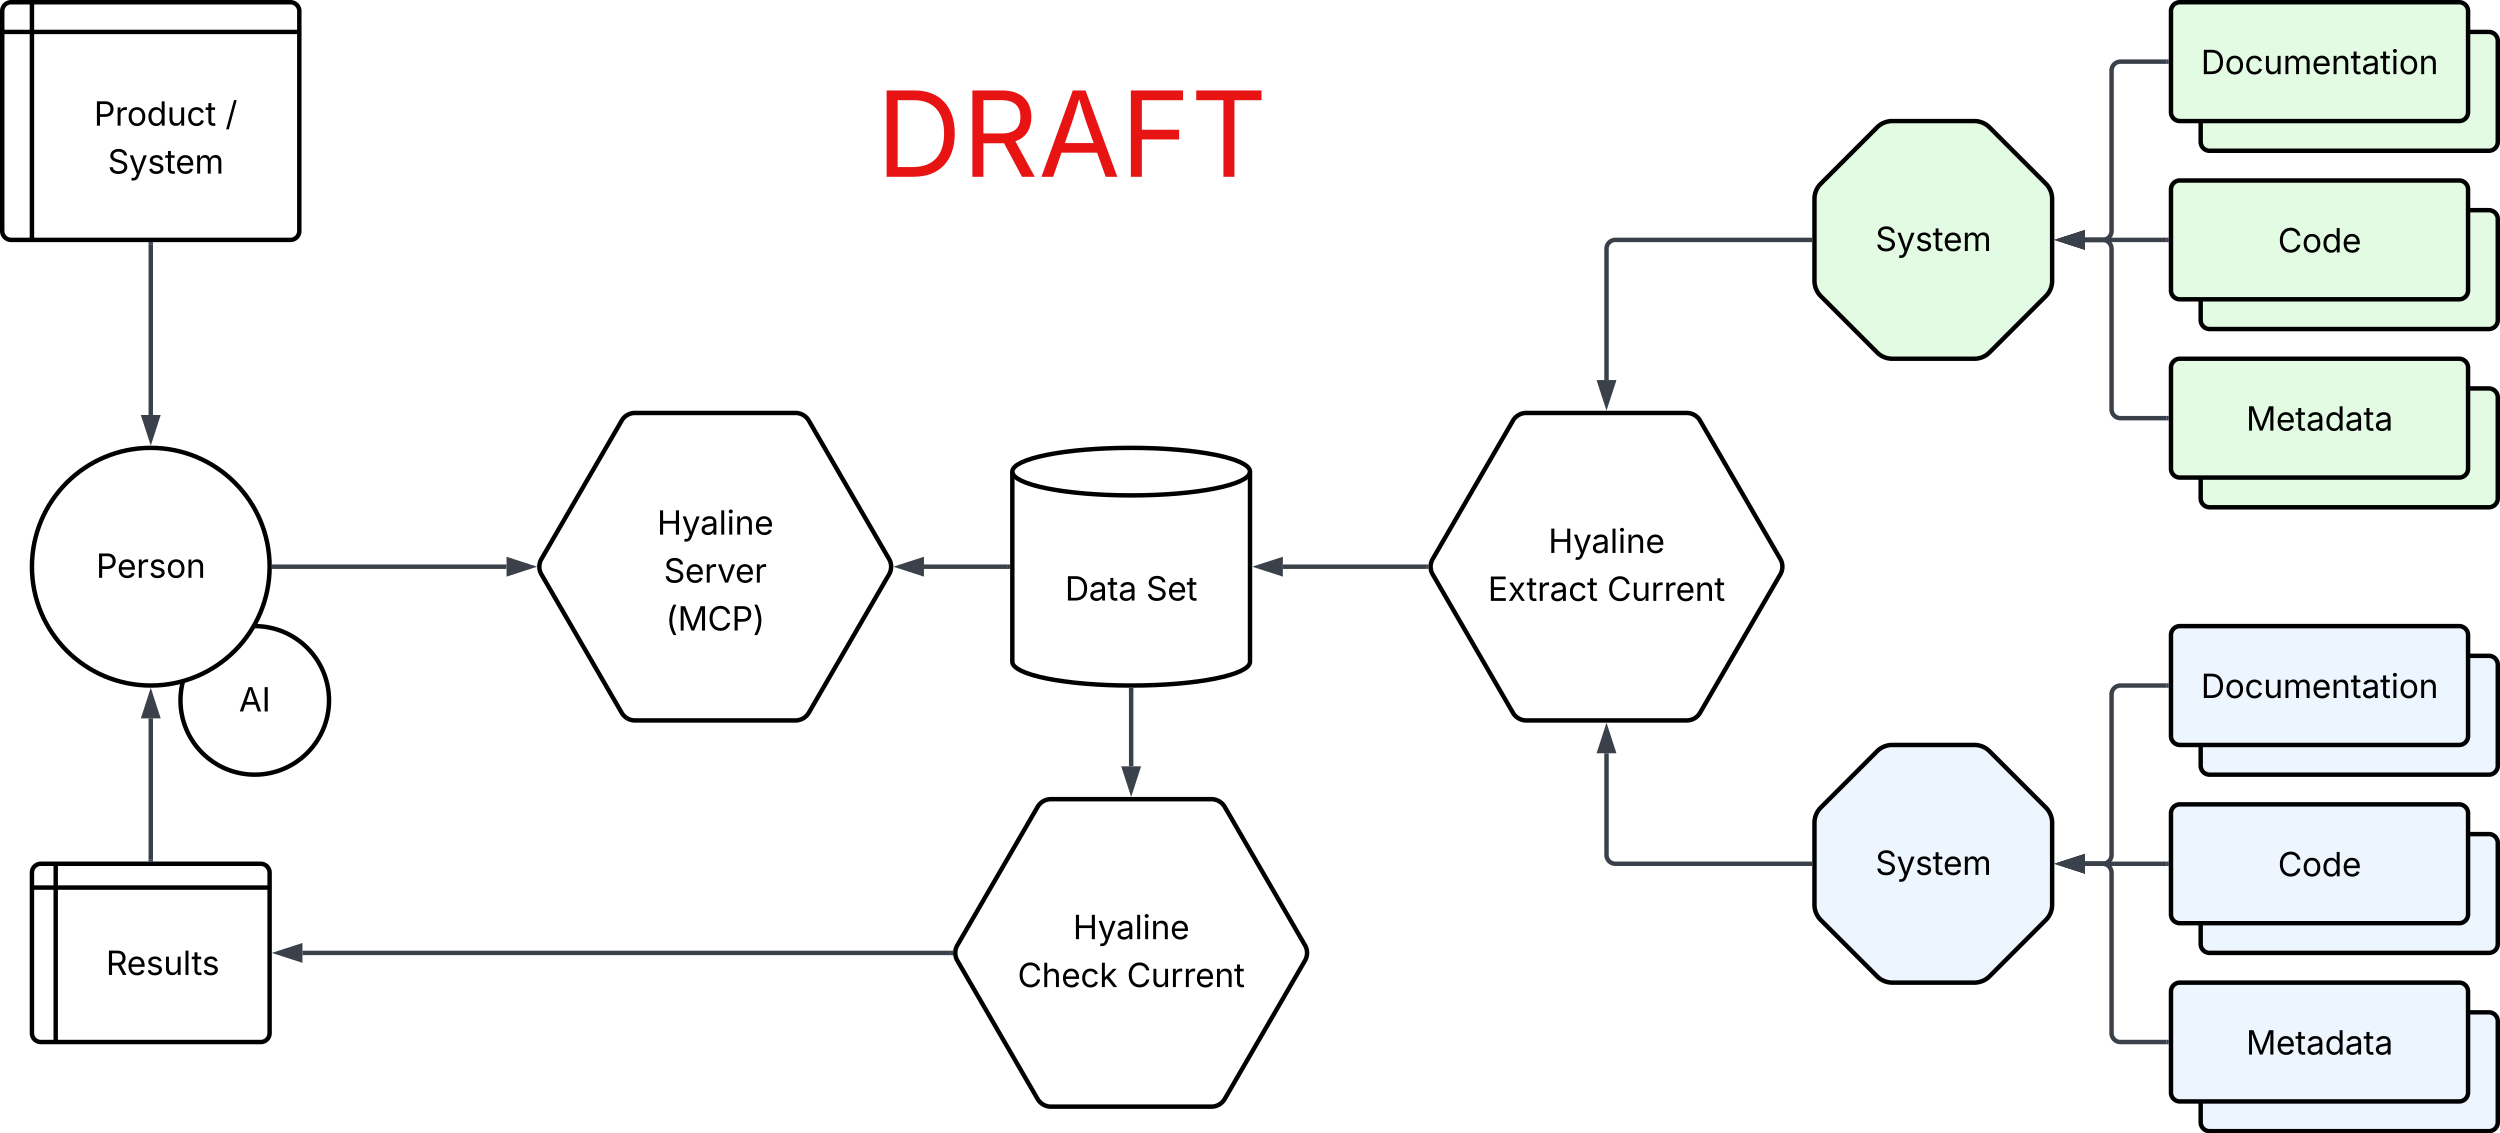 <svg xmlns="http://www.w3.org/2000/svg" xmlns:xlink="http://www.w3.org/1999/xlink" xmlns:lucid="lucid" width="1683" height="763"><g transform="translate(-38.5 -138.5)" lucid:page-tab-id="2T_dxK.QriGE"><path d="M0 0h1760v1360H0z" fill="#fff"/><path d="M1520 166a6 6 0 0 1 6-6h188a6 6 0 0 1 6 6v68a6 6 0 0 1-6 6h-188a6 6 0 0 1-6-6z" stroke="#000" stroke-width="3" fill="#e3fae3"/><use xlink:href="#a" transform="matrix(1,0,0,1,1525,165) translate(15.144 43.403)"/><path d="M1520 286a6 6 0 0 1 6-6h188a6 6 0 0 1 6 6v68a6 6 0 0 1-6 6h-188a6 6 0 0 1-6-6z" stroke="#000" stroke-width="3" fill="#e3fae3"/><use xlink:href="#b" transform="matrix(1,0,0,1,1525,285) translate(66.94 43.403)"/><path d="M1520 406a6 6 0 0 1 6-6h188a6 6 0 0 1 6 6v68a6 6 0 0 1-6 6h-188a6 6 0 0 1-6-6z" stroke="#000" stroke-width="3" fill="#e3fae3"/><use xlink:href="#c" transform="matrix(1,0,0,1,1525,405) translate(45.586 43.403)"/><path d="M1260 272.4a14.48 14.48 0 0 1 4.24-10.24l37.92-37.92a14.48 14.48 0 0 1 10.24-4.24h55.2a14.48 14.48 0 0 1 10.24 4.24l37.92 37.92a14.48 14.48 0 0 1 4.24 10.24v55.2a14.48 14.48 0 0 1-4.24 10.24l-37.92 37.92a14.48 14.48 0 0 1-10.24 4.24h-55.2a14.48 14.48 0 0 1-10.24-4.24l-37.92-37.92a14.48 14.48 0 0 1-4.24-10.24z" stroke="#000" stroke-width="3" fill="#e3fae3"/><use xlink:href="#d" transform="matrix(1,0,0,1,1265,225) translate(36.024 82.465)"/><path d="M1500 146a6 6 0 0 1 6-6h188a6 6 0 0 1 6 6v68a6 6 0 0 1-6 6h-188a6 6 0 0 1-6-6z" stroke="#000" stroke-width="3" fill="#e3fae3"/><use xlink:href="#a" transform="matrix(1,0,0,1,1505,145) translate(15.144 43.403)"/><path d="M1500 266a6 6 0 0 1 6-6h188a6 6 0 0 1 6 6v68a6 6 0 0 1-6 6h-188a6 6 0 0 1-6-6z" stroke="#000" stroke-width="3" fill="#e3fae3"/><use xlink:href="#b" transform="matrix(1,0,0,1,1505,265) translate(66.94 43.403)"/><path d="M1500 386a6 6 0 0 1 6-6h188a6 6 0 0 1 6 6v68a6 6 0 0 1-6 6h-188a6 6 0 0 1-6-6z" stroke="#000" stroke-width="3" fill="#e3fae3"/><use xlink:href="#c" transform="matrix(1,0,0,1,1505,385) translate(45.586 43.403)"/><path d="M1497 180h-31a6 6 0 0 0-6 6v108a6 6 0 0 1-6 6h-11.88" stroke="#3a414a" stroke-width="3" fill="none"/><path d="M1498.5 181.47h-1.54v-2.94h1.54z" stroke="#3a414a" stroke-width=".05" fill="#3a414a"/><path d="M1426.35 300l14.27-4.63v9.26z" stroke="#3a414a" stroke-width="3" fill="#3a414a"/><path d="M1497 300h-54.88" stroke="#3a414a" stroke-width="3" fill="none"/><path d="M1498.5 301.48h-1.54v-2.96h1.54z" stroke="#3a414a" stroke-width=".05" fill="#3a414a"/><path d="M1426.35 300l14.27-4.63v9.26z" stroke="#3a414a" stroke-width="3" fill="#3a414a"/><path d="M1497 420h-31a6 6 0 0 1-6-6V306a6 6 0 0 0-6-6h-11.88" stroke="#3a414a" stroke-width="3" fill="none"/><path d="M1498.5 421.48h-1.54v-2.96h1.54z" stroke="#3a414a" stroke-width=".05" fill="#3a414a"/><path d="M1426.35 300l14.27-4.63v9.26z" stroke="#3a414a" stroke-width="3" fill="#3a414a"/><path d="M880 584c0 8.84-35.82 16-80 16s-80-7.16-80-16V456c0-8.84 35.82-16 80-16s80 7.16 80 16z" stroke="#000" stroke-width="3" fill="#fff"/><path d="M880 456c0 8.84-35.82 16-80 16s-80-7.16-80-16" stroke="#000" stroke-width="3" fill="none"/><use xlink:href="#e" transform="matrix(1,0,0,1,725,477) translate(30.447 65.778)"/><use xlink:href="#f" transform="matrix(1,0,0,1,725,477) translate(85.069 65.778)"/><path d="M1520 586a6 6 0 0 1 6-6h188a6 6 0 0 1 6 6v68a6 6 0 0 1-6 6h-188a6 6 0 0 1-6-6z" stroke="#000" stroke-width="3" fill="#edf5ff"/><use xlink:href="#a" transform="matrix(1,0,0,1,1525,585) translate(15.144 43.403)"/><path d="M1520 706a6 6 0 0 1 6-6h188a6 6 0 0 1 6 6v68a6 6 0 0 1-6 6h-188a6 6 0 0 1-6-6z" stroke="#000" stroke-width="3" fill="#edf5ff"/><use xlink:href="#b" transform="matrix(1,0,0,1,1525,705) translate(66.94 43.403)"/><path d="M1520 826a6 6 0 0 1 6-6h188a6 6 0 0 1 6 6v68a6 6 0 0 1-6 6h-188a6 6 0 0 1-6-6z" stroke="#000" stroke-width="3" fill="#edf5ff"/><use xlink:href="#c" transform="matrix(1,0,0,1,1525,825) translate(45.586 43.403)"/><path d="M1260 692.4a14.48 14.48 0 0 1 4.24-10.24l37.92-37.92a14.48 14.48 0 0 1 10.24-4.24h55.2a14.48 14.48 0 0 1 10.24 4.24l37.92 37.92a14.48 14.48 0 0 1 4.24 10.24v55.2a14.48 14.48 0 0 1-4.24 10.24l-37.92 37.92a14.48 14.48 0 0 1-10.24 4.24h-55.2a14.48 14.48 0 0 1-10.24-4.24l-37.92-37.92a14.48 14.48 0 0 1-4.24-10.24z" stroke="#000" stroke-width="3" fill="#edf5ff"/><use xlink:href="#d" transform="matrix(1,0,0,1,1265,645) translate(36.024 82.465)"/><path d="M1500 566a6 6 0 0 1 6-6h188a6 6 0 0 1 6 6v68a6 6 0 0 1-6 6h-188a6 6 0 0 1-6-6z" stroke="#000" stroke-width="3" fill="#edf5ff"/><use xlink:href="#a" transform="matrix(1,0,0,1,1505,565) translate(15.144 43.403)"/><path d="M1500 686a6 6 0 0 1 6-6h188a6 6 0 0 1 6 6v68a6 6 0 0 1-6 6h-188a6 6 0 0 1-6-6z" stroke="#000" stroke-width="3" fill="#edf5ff"/><use xlink:href="#b" transform="matrix(1,0,0,1,1505,685) translate(66.94 43.403)"/><path d="M1500 806a6 6 0 0 1 6-6h188a6 6 0 0 1 6 6v68a6 6 0 0 1-6 6h-188a6 6 0 0 1-6-6z" stroke="#000" stroke-width="3" fill="#edf5ff"/><use xlink:href="#c" transform="matrix(1,0,0,1,1505,805) translate(45.586 43.403)"/><path d="M1497 600h-31a6 6 0 0 0-6 6v108a6 6 0 0 1-6 6h-11.88" stroke="#3a414a" stroke-width="3" fill="none"/><path d="M1498.5 601.48h-1.54v-2.96h1.54z" stroke="#3a414a" stroke-width=".05" fill="#3a414a"/><path d="M1426.35 720l14.27-4.63v9.26z" stroke="#3a414a" stroke-width="3" fill="#3a414a"/><path d="M1497 720h-54.88" stroke="#3a414a" stroke-width="3" fill="none"/><path d="M1498.5 721.48h-1.54v-2.96h1.54z" stroke="#3a414a" stroke-width=".05" fill="#3a414a"/><path d="M1426.35 720l14.27-4.63v9.26z" stroke="#3a414a" stroke-width="3" fill="#3a414a"/><path d="M1497 840h-31a6 6 0 0 1-6-6V726a6 6 0 0 0-6-6h-11.88" stroke="#3a414a" stroke-width="3" fill="none"/><path d="M1498.5 841.48h-1.54v-2.96h1.54z" stroke="#3a414a" stroke-width=".05" fill="#3a414a"/><path d="M1426.35 720l14.27-4.63v9.26z" stroke="#3a414a" stroke-width="3" fill="#3a414a"/><path d="M600 186a6 6 0 0 1 6-6h308a6 6 0 0 1 6 6v68a6 6 0 0 1-6 6H606a6 6 0 0 1-6-6z" fill="none"/><use xlink:href="#g" transform="matrix(1,0,0,1,600,180) translate(28.359 77.5)"/><path d="M260 610c0 27.6-22.4 50-50 50s-50-22.4-50-50 22.4-50 50-50 50 22.4 50 50z" stroke="#000" stroke-width="3" fill="#fff"/><use xlink:href="#h" transform="matrix(1,0,0,1,165,565) translate(34.35 52.465)"/><path d="M220 520c0 44.18-35.82 80-80 80s-80-35.82-80-80 35.82-80 80-80 80 35.82 80 80z" stroke="#000" stroke-width="3" fill="#fff"/><use xlink:href="#i" transform="matrix(1,0,0,1,65,445) translate(38.211 82.465)"/><path d="M403 525.2a10.35 10.35 0 0 1 0-10.4l54-93.1a10.4 10.4 0 0 1 9-5.2h108a10.4 10.4 0 0 1 9 5.2l54 93.1a10.35 10.35 0 0 1 0 10.4l-54 93.1a10.4 10.4 0 0 1-9 5.2H466a10.4 10.4 0 0 1-9-5.2z" stroke="#000" stroke-width="3" fill="#fff"/><use xlink:href="#j" transform="matrix(1,0,0,1,405,421.5) translate(75.839 76.934)"/><use xlink:href="#k" transform="matrix(1,0,0,1,405,421.5) translate(80.353 109.2)"/><use xlink:href="#l" transform="matrix(1,0,0,1,405,421.5) translate(81.65 141.465)"/><path d="M223 520h156.5" stroke="#3a414a" stroke-width="3" fill="none"/><path d="M223.04 521.48h-1.58l.04-1.46v-.73l-.03-.77h1.57z" stroke="#3a414a" stroke-width=".05" fill="#3a414a"/><path d="M395.26 520L381 524.63v-9.26z" stroke="#3a414a" stroke-width="3" fill="#3a414a"/><path d="M40 146a6 6 0 0 1 6-6h188a6 6 0 0 1 6 6v148a6 6 0 0 1-6 6H46a6 6 0 0 1-6-6zm20-6v160M40 160h200" stroke="#000" stroke-width="3" fill="#fff"/><use xlink:href="#m" transform="matrix(1,0,0,1,65,165) translate(36.758 58.09)"/><use xlink:href="#n" transform="matrix(1,0,0,1,65,165) translate(125.234 58.09)"/><use xlink:href="#o" transform="matrix(1,0,0,1,65,165) translate(46.024 90.356)"/><path d="M1003 525.2a10.35 10.35 0 0 1 0-10.4l54-93.1a10.4 10.4 0 0 1 9-5.2h108a10.4 10.4 0 0 1 9 5.2l54 93.1a10.35 10.35 0 0 1 0 10.4l-54 93.1a10.4 10.4 0 0 1-9 5.2h-108a10.4 10.4 0 0 1-9-5.2z" stroke="#000" stroke-width="3" fill="#fff"/><use xlink:href="#j" transform="matrix(1,0,0,1,1005,421.5) translate(75.839 89.247)"/><use xlink:href="#p" transform="matrix(1,0,0,1,1005,421.5) translate(35.16 121.512)"/><use xlink:href="#q" transform="matrix(1,0,0,1,1005,421.5) translate(115.412 121.512)"/><path d="M1257 300h-131a6 6 0 0 0-6 6v88.38" stroke="#3a414a" stroke-width="3" fill="none"/><path d="M1258.5 301.48h-1.54v-2.96h1.54z" stroke="#3a414a" stroke-width=".05" fill="#3a414a"/><path d="M1120 410.15l-4.63-14.27h9.27z" stroke="#3a414a" stroke-width="3" fill="#3a414a"/><path d="M1257 720h-131a6 6 0 0 1-6-6v-68.38" stroke="#3a414a" stroke-width="3" fill="none"/><path d="M1258.5 721.48h-1.54v-2.96h1.54z" stroke="#3a414a" stroke-width=".05" fill="#3a414a"/><path d="M1120 629.85l4.63 14.27h-9.27z" stroke="#3a414a" stroke-width="3" fill="#3a414a"/><path d="M998.6 520h-96.48" stroke="#3a414a" stroke-width="3" fill="none"/><path d="M1000.18 518.76l-.07 1.24.08 1.24.03.24h-1.63v-2.96h1.64z" stroke="#3a414a" stroke-width=".05" fill="#3a414a"/><path d="M886.35 520l14.27-4.63v9.26z" stroke="#3a414a" stroke-width="3" fill="#3a414a"/><path d="M683 785.2a10.35 10.35 0 0 1 0-10.4l54-93.1a10.4 10.4 0 0 1 9-5.2h108a10.4 10.4 0 0 1 9 5.2l54 93.1a10.35 10.35 0 0 1 0 10.4l-54 93.1a10.4 10.4 0 0 1-9 5.2H746a10.4 10.4 0 0 1-9-5.2z" stroke="#000" stroke-width="3" fill="#fff"/><use xlink:href="#j" transform="matrix(1,0,0,1,685,681.5) translate(75.839 89.247)"/><use xlink:href="#r" transform="matrix(1,0,0,1,685,681.5) translate(38.551 121.512)"/><use xlink:href="#q" transform="matrix(1,0,0,1,685,681.5) translate(112.021 121.512)"/><path d="M717 520h-56.5" stroke="#3a414a" stroke-width="3" fill="none"/><path d="M718.5 521.48h-1.54v-2.96h1.54z" stroke="#3a414a" stroke-width=".05" fill="#3a414a"/><path d="M644.74 520l14.27-4.63v9.26z" stroke="#3a414a" stroke-width="3" fill="#3a414a"/><path d="M60 726a6 6 0 0 1 6-6h148a6 6 0 0 1 6 6v108a6 6 0 0 1-6 6H66a6 6 0 0 1-6-6zm16-6v120M60 736h160" stroke="#000" stroke-width="3" fill="#fff"/><use xlink:href="#s" transform="matrix(1,0,0,1,81,741) translate(28.854 53.84)"/><path d="M678.6 780H242.13" stroke="#3a414a" stroke-width="3" fill="none"/><path d="M680.18 778.76l-.07 1.24.08 1.24.03.24h-1.63v-2.96h1.64z" stroke="#3a414a" stroke-width=".05" fill="#3a414a"/><path d="M226.35 780l14.27-4.63v9.26z" stroke="#3a414a" stroke-width="3" fill="#3a414a"/><path d="M140 717v-94.88" stroke="#3a414a" stroke-width="3" fill="none"/><path d="M141.47 718.5h-2.94v-1.54h2.94z" stroke="#3a414a" stroke-width=".05" fill="#3a414a"/><path d="M140 606.35l4.63 14.27h-9.26z" stroke="#3a414a" stroke-width="3" fill="#3a414a"/><path d="M140 303v114.88" stroke="#3a414a" stroke-width="3" fill="none"/><path d="M141.47 303.04h-2.94v-1.54h2.94z" stroke="#3a414a" stroke-width=".05" fill="#3a414a"/><path d="M140 433.64l-4.63-14.26h9.26z" stroke="#3a414a" stroke-width="3" fill="#3a414a"/><path d="M800 603v51.38" stroke="#3a414a" stroke-width="3" fill="none"/><path d="M799.98 601.5h1.5v1.54h-2.96v-1.58z" stroke="#3a414a" stroke-width=".05" fill="#3a414a"/><path d="M800 670.15l-4.63-14.27h9.26z" stroke="#3a414a" stroke-width="3" fill="#3a414a"/><defs><path d="M645 0H180v-1490h484c435 0 692 280 692 742 0 466-257 748-711 748zM370-168h263c363 0 539-218 539-580 0-358-176-574-521-574H370v1154" id="t"/><path d="M613 24c-304 0-509-231-509-576 0-350 205-580 509-580 305 0 511 230 511 580 0 345-206 576-511 576zm0-161c226 0 329-195 329-415 0-222-103-419-329-419-223 0-326 196-326 419 0 220 103 415 326 415" id="u"/><path d="M613 24c-304 0-509-231-509-576 0-350 205-580 509-580 216 0 392 114 453 309l-173 49c-33-115-133-197-280-197-223 0-326 196-326 419 0 220 103 415 326 415 150 0 252-85 285-206l172 49C1010-95 832 24 613 24" id="v"/><path d="M537 14c-226 0-379-139-379-422v-710h180v695c0 172 97 275 253 275 160 0 281-109 281-300v-670h181V0H879v-209C806-46 684 14 537 14" id="w"/><path d="M158 0v-1118h175l1 205c55-151 181-225 313-225 147 0 245 90 285 228 53-141 190-228 352-228 194 0 352 125 352 384V0h-181v-749c0-161-105-225-225-225-151 0-243 103-243 244V0H807v-767c0-124-93-207-219-207-131 0-250 92-250 270V0H158" id="x"/><path d="M628 24c-324 0-524-230-524-574 0-343 198-582 503-582 237 0 487 146 487 559v75H286c9 234 145 362 343 362 132 0 231-58 273-172l174 48C1024-91 857 24 628 24zM287-650h624c-17-190-120-322-304-322-192 0-309 151-320 322" id="y"/><path d="M338-670V0H158v-1118h173l1 207c72-158 192-221 342-221 226 0 378 139 378 422V0H872v-695c0-172-96-275-252-275-161 0-282 109-282 300" id="z"/><path d="M598-1118v154H368v674c0 100 37 144 132 144 23 0 62-6 92-12L629-6c-37 13-88 20-134 20-193 0-307-107-307-290v-688H20v-154h168v-266h180v266h230" id="A"/><path d="M471 26C259 26 90-98 90-318c0-256 228-303 435-329 202-27 287-16 287-108 0-139-79-219-234-219-161 0-248 86-283 164l-173-57c86-203 278-265 451-265 150 0 419 46 419 395V0H815v-152h-12C765-73 660 26 471 26zm31-159c199 0 310-134 310-271v-155c-30 35-226 55-295 64-131 17-246 59-246 186 0 116 97 176 231 176" id="B"/><path d="M158 0v-1118h180V0H158zm91-1301c-68 0-125-53-125-119s57-119 125-119c69 0 126 53 126 119s-57 119-126 119" id="C"/><g id="a"><use transform="matrix(0.011,0,0,0.011,0,0)" xlink:href="#t"/><use transform="matrix(0.011,0,0,0.011,16.037,0)" xlink:href="#u"/><use transform="matrix(0.011,0,0,0.011,29.362,0)" xlink:href="#v"/><use transform="matrix(0.011,0,0,0.011,42.057,0)" xlink:href="#w"/><use transform="matrix(0.011,0,0,0.011,55.197,0)" xlink:href="#x"/><use transform="matrix(0.011,0,0,0.011,74.664,0)" xlink:href="#y"/><use transform="matrix(0.011,0,0,0.011,87.619,0)" xlink:href="#z"/><use transform="matrix(0.011,0,0,0.011,100.749,0)" xlink:href="#A"/><use transform="matrix(0.011,0,0,0.011,108.127,0)" xlink:href="#B"/><use transform="matrix(0.011,0,0,0.011,120.605,0)" xlink:href="#A"/><use transform="matrix(0.011,0,0,0.011,127.875,0)" xlink:href="#C"/><use transform="matrix(0.011,0,0,0.011,133.257,0)" xlink:href="#u"/><use transform="matrix(0.011,0,0,0.011,146.582,0)" xlink:href="#z"/></g><path d="M783 20c-382 0-661-292-661-764 0-473 279-766 661-766 302 0 548 182 601 489h-190c-42-204-217-313-411-313-268 0-476 208-476 590 0 381 209 588 476 588 195 0 369-110 411-313h190c-52 303-296 489-601 489" id="D"/><path d="M577 24c-279 0-473-224-473-580 0-354 195-576 474-576 218 0 287 134 324 193h14v-551h180V0H922v-173h-20C865-111 790 24 577 24zm27-161c203 0 314-172 314-421 0-247-108-413-314-413-212 0-317 181-317 413 0 235 108 421 317 421" id="E"/><g id="b"><use transform="matrix(0.011,0,0,0.011,0,0)" xlink:href="#D"/><use transform="matrix(0.011,0,0,0.011,16.233,0)" xlink:href="#u"/><use transform="matrix(0.011,0,0,0.011,29.557,0)" xlink:href="#E"/><use transform="matrix(0.011,0,0,0.011,43.164,0)" xlink:href="#y"/></g><path d="M180 0v-1490h270l367 940c28 72 75 218 110 339 35-117 81-264 110-339l362-940h271V0h-187c2-448-5-837 7-1287-157 497-311 829-483 1287H842C666-458 514-784 354-1284c12 438 5 843 7 1284H180" id="F"/><g id="c"><use transform="matrix(0.011,0,0,0.011,0,0)" xlink:href="#F"/><use transform="matrix(0.011,0,0,0.011,20.074,0)" xlink:href="#y"/><use transform="matrix(0.011,0,0,0.011,33.03,0)" xlink:href="#A"/><use transform="matrix(0.011,0,0,0.011,40.408,0)" xlink:href="#B"/><use transform="matrix(0.011,0,0,0.011,52.886,0)" xlink:href="#E"/><use transform="matrix(0.011,0,0,0.011,66.493,0)" xlink:href="#B"/><use transform="matrix(0.011,0,0,0.011,78.971,0)" xlink:href="#A"/><use transform="matrix(0.011,0,0,0.011,86.35,0)" xlink:href="#B"/></g><path d="M657 26c-323 0-524-166-541-416h195c15 169 171 246 346 246 202 0 356-106 356-265 5-203-294-238-475-293-239-73-380-191-380-389 0-252 224-419 512-419 294 0 499 171 508 396H992c-17-145-151-228-328-228-193 0-321 102-321 242 0 156 175 211 284 241l149 41c160 44 422 134 422 412 0 244-197 432-541 432" id="G"/><path d="M140 405l46-156c120 36 205 19 263-150l32-93L54-1118h197c107 313 237 620 324 950 87-331 219-637 326-950h196L606 167c-68 178-176 259-334 259-64 0-113-12-132-21" id="H"/><path d="M538 24C308 24 148-78 108-271l171-41c32 123 123 178 257 178 156 0 256-77 256-169 0-77-54-128-164-154l-186-44c-203-48-300-148-300-305 0-192 176-326 414-326 230 0 351 112 402 269l-163 42c-31-80-94-158-238-158-133 0-233 69-233 162 0 83 57 129 188 160l169 40c203 48 298 149 298 302 0 196-179 339-441 339" id="I"/><g id="d"><use transform="matrix(0.011,0,0,0.011,0,0)" xlink:href="#G"/><use transform="matrix(0.011,0,0,0.011,14.258,0)" xlink:href="#H"/><use transform="matrix(0.011,0,0,0.011,26.747,0)" xlink:href="#I"/><use transform="matrix(0.011,0,0,0.011,38.477,0)" xlink:href="#A"/><use transform="matrix(0.011,0,0,0.011,45.53,0)" xlink:href="#y"/><use transform="matrix(0.011,0,0,0.011,58.485,0)" xlink:href="#x"/></g><g id="e"><use transform="matrix(0.011,0,0,0.011,0,0)" xlink:href="#t"/><use transform="matrix(0.011,0,0,0.011,16.037,0)" xlink:href="#B"/><use transform="matrix(0.011,0,0,0.011,28.516,0)" xlink:href="#A"/><use transform="matrix(0.011,0,0,0.011,35.894,0)" xlink:href="#B"/></g><g id="f"><use transform="matrix(0.011,0,0,0.011,0,0)" xlink:href="#G"/><use transform="matrix(0.011,0,0,0.011,14.258,0)" xlink:href="#y"/><use transform="matrix(0.011,0,0,0.011,27.214,0)" xlink:href="#A"/></g><path fill="#e81313" d="M645 0H180v-1490h484c435 0 692 280 692 742 0 466-257 748-711 748zM370-168h263c363 0 539-218 539-580 0-358-176-574-521-574H370v1154" id="J"/><path fill="#e81313" d="M180 0v-1490h510c348 0 508 194 508 460 0 198-88 351-276 417L1256 0h-220L726-579c-117 2-238 0-356 1V0H180zm190-747h312c235 0 327-108 327-283 0-177-92-293-329-293H370v576" id="K"/><path fill="#e81313" d="M52 0l541-1490h220L1361 0h-200l-149-416H398L254 0H52zm404-582h497c-103-290-145-390-251-756-108 377-145 460-246 756" id="L"/><path fill="#e81313" d="M180 0v-1490h901v168H370v510h643v168H370V0H180" id="M"/><path fill="#e81313" d="M98-1322v-168h1126v168H757V0H567v-1322H98" id="N"/><g id="g"><use transform="matrix(0.039,0,0,0.039,0,0)" xlink:href="#J"/><use transform="matrix(0.039,0,0,0.039,57.734,0)" xlink:href="#K"/><use transform="matrix(0.039,0,0,0.039,109.219,0)" xlink:href="#L"/><use transform="matrix(0.039,0,0,0.039,164.414,0)" xlink:href="#M"/><use transform="matrix(0.039,0,0,0.039,211.641,0)" xlink:href="#N"/></g><path d="M52 0l541-1490h220L1361 0h-200l-149-416H398L254 0H52zm404-582h497c-103-290-145-390-251-756-108 377-145 460-246 756" id="O"/><path d="M370-1490V0H180v-1490h190" id="P"/><g id="h"><use transform="matrix(0.011,0,0,0.011,0,0)" xlink:href="#O"/><use transform="matrix(0.011,0,0,0.011,15.332,0)" xlink:href="#P"/></g><path d="M180 0v-1490h510c348 0 508 209 508 474 0 266-160 477-507 477H370V0H180zm190-706h312c236 0 327-133 327-310 0-176-91-307-329-307H370v617" id="Q"/><path d="M158 0v-1118h174v172h12c41-113 157-188 290-188 26 0 70 2 91 3v181c-11-2-60-10-108-10-161 0-279 109-279 260V0H158" id="R"/><g id="i"><use transform="matrix(0.011,0,0,0.011,0,0)" xlink:href="#Q"/><use transform="matrix(0.011,0,0,0.011,14.073,0)" xlink:href="#y"/><use transform="matrix(0.011,0,0,0.011,27.029,0)" xlink:href="#R"/><use transform="matrix(0.011,0,0,0.011,35.395,0)" xlink:href="#I"/><use transform="matrix(0.011,0,0,0.011,47.125,0)" xlink:href="#u"/><use transform="matrix(0.011,0,0,0.011,60.449,0)" xlink:href="#z"/></g><path d="M180 0v-1490h190v644h782v-644h190V0h-190v-678H370V0H180" id="S"/><path d="M338-1490V0H158v-1490h180" id="T"/><g id="j"><use transform="matrix(0.011,0,0,0.011,0,0)" xlink:href="#S"/><use transform="matrix(0.011,0,0,0.011,16.623,0)" xlink:href="#H"/><use transform="matrix(0.011,0,0,0.011,29.004,0)" xlink:href="#B"/><use transform="matrix(0.011,0,0,0.011,41.482,0)" xlink:href="#T"/><use transform="matrix(0.011,0,0,0.011,46.864,0)" xlink:href="#C"/><use transform="matrix(0.011,0,0,0.011,52.246,0)" xlink:href="#z"/><use transform="matrix(0.011,0,0,0.011,65.375,0)" xlink:href="#y"/></g><path d="M481 0L54-1118h197c107 314 236 620 325 951 87-331 217-637 324-951h197L670 0H481" id="U"/><g id="k"><use transform="matrix(0.011,0,0,0.011,0,0)" xlink:href="#G"/><use transform="matrix(0.011,0,0,0.011,14.258,0)" xlink:href="#y"/><use transform="matrix(0.011,0,0,0.011,27.214,0)" xlink:href="#R"/><use transform="matrix(0.011,0,0,0.011,35.927,0)" xlink:href="#U"/><use transform="matrix(0.011,0,0,0.011,47.982,0)" xlink:href="#y"/><use transform="matrix(0.011,0,0,0.011,60.937,0)" xlink:href="#R"/></g><path d="M218-607c0-325 108-727 258-974h175c-155 315-250 682-250 974 0 265 78 531 250 886H476C306-10 218-315 218-607" id="V"/><path d="M96 279C273-86 346-350 346-607c0-292-95-659-250-974h175c150 246 258 650 258 974 0 297-91 602-258 886H96" id="W"/><g id="l"><use transform="matrix(0.011,0,0,0.011,0,0)" xlink:href="#V"/><use transform="matrix(0.011,0,0,0.011,8.105,0)" xlink:href="#F"/><use transform="matrix(0.011,0,0,0.011,28.179,0)" xlink:href="#D"/><use transform="matrix(0.011,0,0,0.011,44.412,0)" xlink:href="#Q"/><use transform="matrix(0.011,0,0,0.011,58.605,0)" xlink:href="#W"/></g><g id="m"><use transform="matrix(0.011,0,0,0.011,0,0)" xlink:href="#Q"/><use transform="matrix(0.011,0,0,0.011,14.193,0)" xlink:href="#R"/><use transform="matrix(0.011,0,0,0.011,22.19,0)" xlink:href="#u"/><use transform="matrix(0.011,0,0,0.011,35.514,0)" xlink:href="#E"/><use transform="matrix(0.011,0,0,0.011,49.121,0)" xlink:href="#w"/><use transform="matrix(0.011,0,0,0.011,62.261,0)" xlink:href="#v"/><use transform="matrix(0.011,0,0,0.011,74.957,0)" xlink:href="#A"/></g><path d="M692-1560L212 224H46l480-1784h166" id="X"/><use transform="matrix(0.011,0,0,0.011,0,0)" xlink:href="#X" id="n"/><g id="o"><use transform="matrix(0.011,0,0,0.011,0,0)" xlink:href="#G"/><use transform="matrix(0.011,0,0,0.011,14.258,0)" xlink:href="#H"/><use transform="matrix(0.011,0,0,0.011,26.747,0)" xlink:href="#I"/><use transform="matrix(0.011,0,0,0.011,38.477,0)" xlink:href="#A"/><use transform="matrix(0.011,0,0,0.011,45.53,0)" xlink:href="#y"/><use transform="matrix(0.011,0,0,0.011,58.485,0)" xlink:href="#x"/></g><path d="M180 0v-1490h908v168H370v486h669v168H370v500h727V0H180" id="Y"/><path d="M65 0l393-574-370-544h210c88 136 192 297 267 435 67-142 176-302 264-435h206L661-564 1053 0H844c-94-144-206-310-287-458C484-308 366-142 273 0H65" id="Z"/><g id="p"><use transform="matrix(0.011,0,0,0.011,0,0)" xlink:href="#Y"/><use transform="matrix(0.011,0,0,0.011,13.357,0)" xlink:href="#Z"/><use transform="matrix(0.011,0,0,0.011,25.922,0)" xlink:href="#A"/><use transform="matrix(0.011,0,0,0.011,33.192,0)" xlink:href="#R"/><use transform="matrix(0.011,0,0,0.011,41.558,0)" xlink:href="#B"/><use transform="matrix(0.011,0,0,0.011,54.036,0)" xlink:href="#v"/><use transform="matrix(0.011,0,0,0.011,66.732,0)" xlink:href="#A"/></g><g id="q"><use transform="matrix(0.011,0,0,0.011,0,0)" xlink:href="#D"/><use transform="matrix(0.011,0,0,0.011,16.233,0)" xlink:href="#w"/><use transform="matrix(0.011,0,0,0.011,29.373,0)" xlink:href="#R"/><use transform="matrix(0.011,0,0,0.011,38.086,0)" xlink:href="#R"/><use transform="matrix(0.011,0,0,0.011,46.083,0)" xlink:href="#y"/><use transform="matrix(0.011,0,0,0.011,59.039,0)" xlink:href="#z"/><use transform="matrix(0.011,0,0,0.011,72.168,0)" xlink:href="#A"/></g><path d="M338-670V0H158v-1490h180v566c73-149 190-208 336-208 226 0 379 139 379 422V0H872v-695c0-172-96-275-252-275-161 0-282 109-282 300" id="aa"/><path d="M158 0v-1490h180v865h22l478-493h223L593-638 1096 0H865L456-523 338-412V0H158" id="ab"/><g id="r"><use transform="matrix(0.011,0,0,0.011,0,0)" xlink:href="#D"/><use transform="matrix(0.011,0,0,0.011,16.233,0)" xlink:href="#aa"/><use transform="matrix(0.011,0,0,0.011,29.373,0)" xlink:href="#y"/><use transform="matrix(0.011,0,0,0.011,42.329,0)" xlink:href="#v"/><use transform="matrix(0.011,0,0,0.011,55.024,0)" xlink:href="#ab"/></g><path d="M180 0v-1490h510c348 0 508 194 508 460 0 198-88 351-276 417L1256 0h-220L726-579c-117 2-238 0-356 1V0H180zm190-747h312c235 0 327-108 327-283 0-177-92-293-329-293H370v576" id="ac"/><g id="s"><use transform="matrix(0.011,0,0,0.011,0,0)" xlink:href="#ac"/><use transform="matrix(0.011,0,0,0.011,13.976,0)" xlink:href="#y"/><use transform="matrix(0.011,0,0,0.011,26.931,0)" xlink:href="#I"/><use transform="matrix(0.011,0,0,0.011,38.661,0)" xlink:href="#w"/><use transform="matrix(0.011,0,0,0.011,51.801,0)" xlink:href="#T"/><use transform="matrix(0.011,0,0,0.011,57.509,0)" xlink:href="#A"/><use transform="matrix(0.011,0,0,0.011,64.562,0)" xlink:href="#I"/></g></defs></g></svg>
